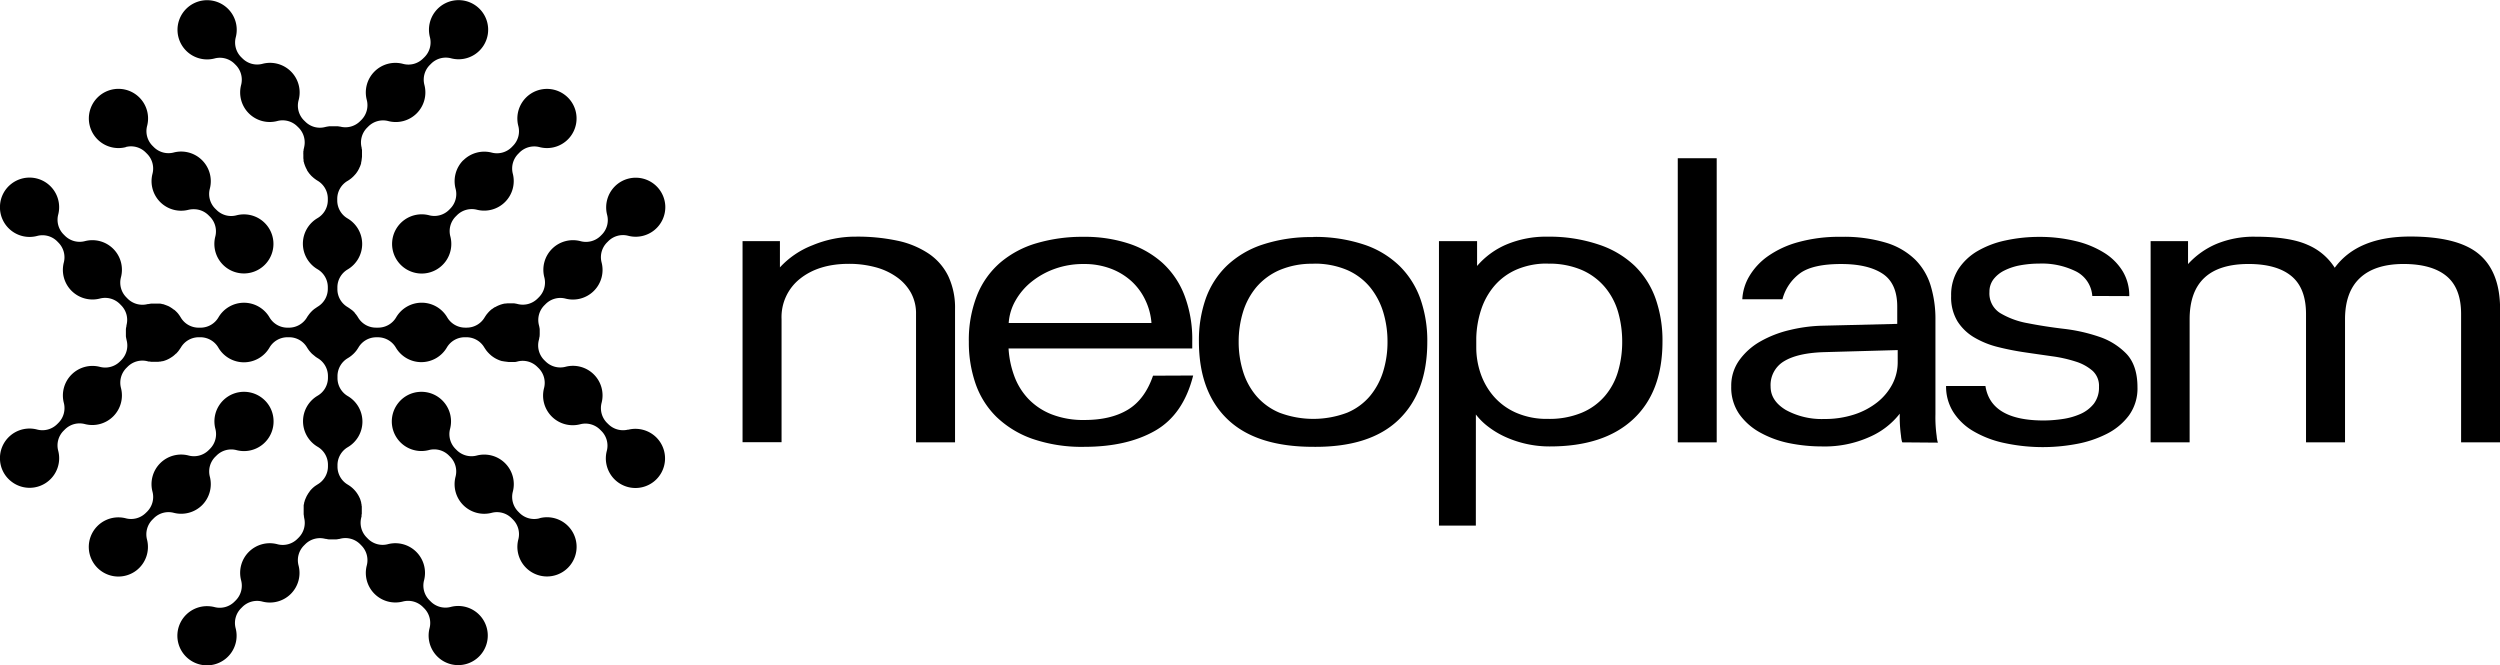 <svg xmlns="http://www.w3.org/2000/svg" viewBox="0 0 704.97 187.61"><title>nesmsvg</title><g id="Слой_2" data-name="Слой 2"><g id="Слой_1-2" data-name="Слой 1"><path d="M219.93,68v7.4a24.52,24.52,0,0,1,9.19-6.24,31.44,31.44,0,0,1,12.2-2.43A54,54,0,0,1,253,67.86a25.22,25.22,0,0,1,8.85,3.64,16.27,16.27,0,0,1,5.55,6.36,20.87,20.87,0,0,1,1.91,9.3v37.58h-11V88.55a12.07,12.07,0,0,0-1.44-6,13.39,13.39,0,0,0-4.05-4.45,18.59,18.59,0,0,0-6.07-2.78,28.47,28.47,0,0,0-7.4-.92q-8.43,0-13.7,4.16a13.78,13.78,0,0,0-5.26,11.44v34.69h-11V68Z"/><path d="M336.46,105.89q-2.77,11-10.7,15.55T305.82,126a42.67,42.67,0,0,1-14.68-2.25A28,28,0,0,1,281,117.57a24.31,24.31,0,0,1-5.9-9.36,35.48,35.48,0,0,1-1.9-11.8,34.28,34.28,0,0,1,2.31-13.12A23.87,23.87,0,0,1,282.12,74a27.88,27.88,0,0,1,10.23-5.43,45.65,45.65,0,0,1,13.24-1.79,39.71,39.71,0,0,1,12.54,1.85,26.71,26.71,0,0,1,9.66,5.49A24,24,0,0,1,334,83.29a34.68,34.68,0,0,1,2.2,12.89v2.08h-51.8A26.83,26.83,0,0,0,286,106a18.72,18.72,0,0,0,3.93,6.42,18.41,18.41,0,0,0,6.54,4.39,24.5,24.5,0,0,0,9.36,1.62q7.4,0,12.2-2.89t7.11-9.6Zm-52-14.8h40.24A18,18,0,0,0,323,84.68a17.1,17.1,0,0,0-3.87-5.32,18.16,18.16,0,0,0-5.84-3.58,21,21,0,0,0-7.69-1.33,23.63,23.63,0,0,0-8.09,1.33A22.68,22.68,0,0,0,291,79.36a18.38,18.38,0,0,0-4.56,5.26,14.67,14.67,0,0,0-2,6.47"/><path d="M370.33,66.81A43.59,43.59,0,0,1,384.73,69a26.22,26.22,0,0,1,10,6.07,24.65,24.65,0,0,1,5.84,9.31,35.61,35.61,0,0,1,1.91,12q0,14.22-8.1,22T370.33,126q-16.06,0-24.16-7.75t-8.09-22a35.37,35.37,0,0,1,1.91-12A24.28,24.28,0,0,1,345.88,75,26.78,26.78,0,0,1,355.94,69a43.57,43.57,0,0,1,14.39-2.14m0,7.52a23.22,23.22,0,0,0-9.53,1.79A18,18,0,0,0,354.26,81a20.1,20.1,0,0,0-3.75,7,28.59,28.59,0,0,0-1.22,8.38,28.06,28.06,0,0,0,1.22,8.33,19.56,19.56,0,0,0,3.75,6.93,17.49,17.49,0,0,0,6.54,4.74,27,27,0,0,0,19.07,0,17,17,0,0,0,6.48-4.74,20.1,20.1,0,0,0,3.7-6.93,28.06,28.06,0,0,0,1.21-8.33A28.59,28.59,0,0,0,390.05,88a20.67,20.67,0,0,0-3.7-7,17.42,17.42,0,0,0-6.48-4.86,23.24,23.24,0,0,0-9.54-1.79"/><path d="M416.17,148.21h-10.4V68h10.75v7a22.53,22.53,0,0,1,8.15-6,28.86,28.86,0,0,1,11.85-2.26A43.59,43.59,0,0,1,450.92,69,26.86,26.86,0,0,1,461,75a24.28,24.28,0,0,1,5.89,9.31,35.61,35.61,0,0,1,1.91,12q0,14.22-8.27,21.91T437,125.89a29.93,29.93,0,0,1-6.48-.69,30.28,30.28,0,0,1-5.84-1.91,24.41,24.41,0,0,1-4.91-2.89,18.22,18.22,0,0,1-3.59-3.52Zm20.35-73.88A21.48,21.48,0,0,0,427.68,76a17.35,17.35,0,0,0-6.24,4.56,19.81,19.81,0,0,0-3.76,6.71,27.83,27.83,0,0,0-1.39,8.09V98a22.73,22.73,0,0,0,1.21,7.28,19.56,19.56,0,0,0,3.7,6.48,17.86,17.86,0,0,0,6.31,4.62,21.55,21.55,0,0,0,9,1.74,23.77,23.77,0,0,0,9.54-1.74,17.37,17.37,0,0,0,6.53-4.74,18.7,18.7,0,0,0,3.7-6.93,29.42,29.42,0,0,0,1.16-8.33A30,30,0,0,0,456.29,88a19.22,19.22,0,0,0-3.7-7,17.85,17.85,0,0,0-6.53-4.86,23.24,23.24,0,0,0-9.54-1.79"/><rect x="473.11" y="44.62" width="10.98" height="80.12"/><path d="M536.4,124.74a8.66,8.66,0,0,1-.34-1.85,38.51,38.51,0,0,1-.35-6.24,21.8,21.8,0,0,1-8.44,6.53,30.77,30.77,0,0,1-13.41,2.71,46.59,46.59,0,0,1-9.31-.92,28.55,28.55,0,0,1-8.21-3,17.57,17.57,0,0,1-5.89-5.2,13.17,13.17,0,0,1-2.26-7.81,12.27,12.27,0,0,1,2.32-7.45,18.59,18.59,0,0,1,5.95-5.26,30.92,30.92,0,0,1,8.21-3.18,43.42,43.42,0,0,1,9-1.22L535,91.33V86.47q0-6.59-4.16-9.31t-11.68-2.71q-7.75,0-11.39,2.48a13.31,13.31,0,0,0-5.14,7.46H491.31A14.1,14.1,0,0,1,493.22,78a18.34,18.34,0,0,1,5.26-5.72,27.37,27.37,0,0,1,8.62-4,43.35,43.35,0,0,1,12.08-1.5,41.13,41.13,0,0,1,12.72,1.68,20.16,20.16,0,0,1,8.15,4.74,17.55,17.55,0,0,1,4.39,7.4,32.24,32.24,0,0,1,1.33,9.53v26.71a37.6,37.6,0,0,0,.35,6.13,8.66,8.66,0,0,0,.34,1.85Zm-1.27-22.66V98.72l-20.81.58q-7.4.24-11.21,2.55a7.78,7.78,0,0,0-3.82,7.16q0,4,4.28,6.59a21,21,0,0,0,10.87,2.55,26.55,26.55,0,0,0,8.44-1.27,20.82,20.82,0,0,0,6.53-3.47,16.06,16.06,0,0,0,4.22-5.09,13.34,13.34,0,0,0,1.5-6.24"/><path d="M590,83.46a8.41,8.41,0,0,0-4.5-6.88A21.58,21.58,0,0,0,575,74.33a29.84,29.84,0,0,0-5.2.46,16.59,16.59,0,0,0-4.51,1.45,8.78,8.78,0,0,0-3.12,2.48A5.74,5.74,0,0,0,561,82.31a6.51,6.51,0,0,0,3.07,6,22.92,22.92,0,0,0,7.74,2.83q4.69.93,10.06,1.57a47.56,47.56,0,0,1,10.06,2.25,19.07,19.07,0,0,1,7.75,4.86c2,2.15,3.06,5.28,3.06,9.36a12.92,12.92,0,0,1-2.43,8,17.71,17.71,0,0,1-6.3,5.2,31.15,31.15,0,0,1-8.55,2.83,51.45,51.45,0,0,1-20.29-.29,29.22,29.22,0,0,1-8.73-3.35,16.62,16.62,0,0,1-5.67-5.43,13.47,13.47,0,0,1-2-7.29h11.1q1.5,9.72,16.42,9.72a37.07,37.07,0,0,0,5.32-.41,19.21,19.21,0,0,0,5.08-1.44,9.91,9.91,0,0,0,3.76-2.89,7.53,7.53,0,0,0,1.44-4.75,5.74,5.74,0,0,0-1.79-4.5,13.2,13.2,0,0,0-4.74-2.61,38.25,38.25,0,0,0-6.65-1.5c-2.46-.35-5-.71-7.63-1.1a76.27,76.27,0,0,1-7.63-1.5,24.79,24.79,0,0,1-6.64-2.66A14,14,0,0,1,552,90.63a13,13,0,0,1-1.8-7.17,13.51,13.51,0,0,1,2-7.51,16.18,16.18,0,0,1,5.43-5.15,26.48,26.48,0,0,1,7.92-3,44.16,44.16,0,0,1,9.48-1A42.45,42.45,0,0,1,585.38,68a26.82,26.82,0,0,1,8,3.3,15.94,15.94,0,0,1,5.2,5.2,13.27,13.27,0,0,1,1.85,7Z"/><path d="M658.38,75.49q6.47-8.79,21.27-8.79,13.53,0,19.43,5T705,87.16v37.58H694V88.55q0-7.29-4.11-10.69T677.8,74.44q-8.09,0-12.31,3.94t-4.22,11.67v34.69h-11V88.55q0-7.29-4.11-10.69T634.1,74.44q-16.65,0-16.65,15.61v34.69h-11V68H617v6.47a22.94,22.94,0,0,1,8.09-5.72,27.44,27.44,0,0,1,10.87-2q9.7,0,14.8,2.31a16.74,16.74,0,0,1,7.63,6.48"/><path d="M177.16,121.13a5.88,5.88,0,0,1-5.61-1.51l-.4-.39a5.9,5.9,0,0,1-1.51-5.62,8.34,8.34,0,0,0-10.18-10.18,5.88,5.88,0,0,1-5.61-1.51l-.4-.39a5.88,5.88,0,0,1-1.5-5.64l.05-.2c0-.12.05-.23.07-.35s0-.19.05-.29.06-.54.07-.72,0-1.22,0-1.5v0c0-.16-.17-1-.21-1.11a5.86,5.86,0,0,1,1.51-5.61l.4-.4a5.85,5.85,0,0,1,5.61-1.5A8.35,8.35,0,0,0,169.64,74a5.88,5.88,0,0,1,1.51-5.61l.4-.4a5.85,5.85,0,0,1,5.61-1.5A8.35,8.35,0,0,0,187.6,58a8.34,8.34,0,0,0-13.41-6.16,8.4,8.4,0,0,0-3,8.7,5.85,5.85,0,0,1-1.5,5.65l-.39.39A5.88,5.88,0,0,1,163.68,68a8.35,8.35,0,0,0-10.19,10.18,5.85,5.85,0,0,1-1.5,5.61l-.4.4A5.89,5.89,0,0,1,146,85.74l-.28-.07-.32-.06-.42-.07-.3,0a5.58,5.58,0,0,0-.7,0h-.31l-.48,0-.14,0-.5.06-.21,0-.41.08-.23.06-.41.12a4.68,4.68,0,0,0-.48.18l-.17.06-.4.18-.17.09a2.82,2.82,0,0,0-.38.21l-.09,0a8.38,8.38,0,0,0-.76.51l-.09.07-.06,0-.12.11c-.19.15-.35.3-.52.46l-.12.12c-.16.17-.32.34-.46.52l-.16.18c-.14.18-.27.37-.4.56a2.39,2.39,0,0,0-.13.21l-.12.18a5.85,5.85,0,0,1-5,2.89h-.55a5.87,5.87,0,0,1-5-2.9,8.34,8.34,0,0,0-14.4,0,5.87,5.87,0,0,1-5,2.9h-.55A5.85,5.85,0,0,1,101,89.56l-.17-.27-.12-.19-.33-.45-.15-.17-.18-.22,0-.06h0l-.11-.11-.27-.28-.21-.19-.19-.17L99,87.27l-.2-.15-.25-.18-.34-.23L98,86.58a5.86,5.86,0,0,1-2.86-5V81A5.87,5.87,0,0,1,98,76a8.35,8.35,0,0,0,0-14.41,5.87,5.87,0,0,1-2.9-5V56a5.87,5.87,0,0,1,2.93-5l.15-.09.23-.15c.18-.12.35-.25.52-.38l.19-.15c.16-.14.32-.28.47-.43a1.7,1.7,0,0,0,.19-.19l.22-.24.34-.38.1-.14.19-.26.29-.44L101,48c.08-.14.16-.28.23-.43l.1-.2c0-.1.11-.22.16-.35l.07-.18c.06-.16.11-.28.15-.4a1.52,1.52,0,0,0,.06-.2l.07-.24a1,1,0,0,0,0-.16c0-.13.06-.26.09-.39l.15-1.24c0-.14,0-.22,0-.31v-.29c0-.12,0-.25,0-.37a2.83,2.83,0,0,0,0-.29l0-.38c0-.1,0-.18,0-.27s-.06-.31-.09-.43l0-.18a5.89,5.89,0,0,1,1.5-5.65l.39-.39a5.88,5.88,0,0,1,5.61-1.51,8.35,8.35,0,0,0,10.19-10.19,5.84,5.84,0,0,1,1.51-5.61l.39-.39a5.85,5.85,0,0,1,5.65-1.5,8.34,8.34,0,0,0,8.61-13.27,8.35,8.35,0,0,0-14.61,7.3,5.88,5.88,0,0,1-1.51,5.61l-.4.39A5.85,5.85,0,0,1,113.61,18a8.34,8.34,0,0,0-10.18,10.19,5.89,5.89,0,0,1-1.51,5.61l-.39.39a5.84,5.84,0,0,1-5.64,1.5l-.2,0-.35-.08-.27,0-.34,0-.39,0h-1.1l-.32,0h-.09l-.69.11-.41.09a5.82,5.82,0,0,1-5.64-1.5l-.4-.39a5.86,5.86,0,0,1-1.5-5.61A8.35,8.35,0,0,0,74,18a5.85,5.85,0,0,1-5.61-1.51l-.4-.39a5.85,5.85,0,0,1-1.5-5.61,8.35,8.35,0,1,0-6,6,5.85,5.85,0,0,1,5.65,1.5l.39.39A5.89,5.89,0,0,1,68,23.93,8.34,8.34,0,0,0,78.22,34.12a5.88,5.88,0,0,1,5.61,1.51l.4.39a5.9,5.9,0,0,1,1.51,5.59c0,.1,0,.19-.07.28l-.06.32c0,.14,0,.28-.07.42l0,.31a5.32,5.32,0,0,0,0,.69v.31c0,.16,0,.33,0,.49l0,.2.06.43,0,.21c0,.15,0,.28.08.42l.06.22c0,.14.08.27.12.41a4.84,4.84,0,0,0,.18.49l.06.16c.07.17.13.28.18.4l.09.17a3.72,3.72,0,0,0,.21.39l0,.08a9.17,9.17,0,0,0,.52.76l.11.16.12.13c.14.17.29.34.44.5l.13.13.52.46.17.14.57.42.38.24a5.87,5.87,0,0,1,2.9,5v.56a5.87,5.87,0,0,1-2.9,5,8.35,8.35,0,0,0,0,14.41,5.87,5.87,0,0,1,2.9,5v.56a5.87,5.87,0,0,1-2.93,5.05l-.89.61-.28.23-.21.18-.15.15-.18.18-.19.2-.19.21-.23.29-.4.55a3.85,3.85,0,0,0-.22.35,5.91,5.91,0,0,1-5.05,2.92H81a5.87,5.87,0,0,1-5-2.9,8.34,8.34,0,0,0-14.4,0,5.87,5.87,0,0,1-5,2.9H56a5.85,5.85,0,0,1-5.06-2.93l-.22-.35c-.16-.24-.32-.45-.46-.64l0,0a5.94,5.94,0,0,0-.5-.55l-.13-.13-.31-.29-.16-.13L49,87.3l-.49-.37-.35-.22L48,86.6c-.12-.07-.24-.14-.37-.2l-.19-.1L47,86.13l-.2-.08L46.65,86l-.21-.08L46,85.77l-.13,0a5.08,5.08,0,0,0-.69-.15l-.29,0-.12,0-.55,0h-1l-.26,0-.3,0-.12,0-.31.06h-.07l-.3.06-.19,0A5.91,5.91,0,0,1,36,84.23l-.39-.4a5.88,5.88,0,0,1-1.51-5.61A8.34,8.34,0,0,0,23.93,68a5.88,5.88,0,0,1-5.61-1.51l-.39-.39a5.85,5.85,0,0,1-1.5-5.65A8.35,8.35,0,0,0,3.16,51.87,8.28,8.28,0,0,0,0,58a8.35,8.35,0,0,0,10.45,8.54A5.85,5.85,0,0,1,16.07,68l.39.4A5.88,5.88,0,0,1,18,74,8.35,8.35,0,0,0,28.16,84.19a5.86,5.86,0,0,1,5.61,1.5l.39.4a5.82,5.82,0,0,1,1.5,5.64,1.18,1.18,0,0,0,0,.2l-.07.3a5.4,5.4,0,0,0-.09.6v.06c0,.14,0,.25,0,.37l0,.37V94l0,.39c0,.11,0,.23,0,.35v.07a6.35,6.35,0,0,0,.13.76l.07.35a5.84,5.84,0,0,1-1.5,5.64l-.39.39a5.89,5.89,0,0,1-5.61,1.51A8.34,8.34,0,0,0,18,113.61a5.9,5.9,0,0,1-1.51,5.62l-.39.39a5.89,5.89,0,0,1-5.61,1.51A8.34,8.34,0,0,0,0,129.67a8.26,8.26,0,0,0,3.15,6.07,8.34,8.34,0,0,0,13.27-8.61,5.85,5.85,0,0,1,1.5-5.65l.39-.39a5.87,5.87,0,0,1,5.61-1.51,8.35,8.35,0,0,0,10.19-10.19,5.88,5.88,0,0,1,1.51-5.61l.39-.39a5.88,5.88,0,0,1,5.59-1.52l.3.08.29,0,.43.07.3,0,.71,0h.29l.5,0,.19,0a3.47,3.47,0,0,0,.45-.06l.2,0,.45-.1.18,0,.52-.16.2-.07.42-.16.31-.15.23-.11a3.3,3.3,0,0,0,.32-.18l.2-.12.45-.29.32-.23.06-.05.09-.08q.34-.28.6-.54l.06,0,.51-.57.09-.11c.16-.2.31-.42.45-.63L51,98a5.87,5.87,0,0,1,5-2.9h.56a5.88,5.88,0,0,1,5,2.9A8.34,8.34,0,0,0,76,98a5.87,5.87,0,0,1,5-2.9h.56a5.83,5.83,0,0,1,5.05,2.94l.13.2c.07.1.12.19.18.27l.18.25.15.2.48.55.28.28,1.07.88.22.14.33.21a5.87,5.87,0,0,1,2.85,5v.56a5.87,5.87,0,0,1-2.9,5,8.35,8.35,0,0,0,0,14.41,5.87,5.87,0,0,1,2.9,5v.56a5.87,5.87,0,0,1-2.93,5.05l-.34.22c-.25.16-.44.3-.62.44l0,0c-.18.15-.38.32-.59.53l-.14.14c-.09.1-.19.2-.28.31l-.06.07-.07.07-.12.14,0,.06-.09.13-.11.15-.12.15c-.08.12-.15.24-.22.36l-.11.18c-.07.12-.14.24-.2.36l-.12.23c0,.1-.1.21-.15.33s0,.14-.08.2L86,141a2.09,2.09,0,0,0-.08.23c0,.15-.1.29-.14.44l0,.13c-.06.25-.11.47-.15.69l0,.28,0,.12,0,.65a1.93,1.93,0,0,0,0,.24V144c0,.13,0,.26,0,.38s0,.15,0,.23l0,.44.06.33v.09c0,.07,0,.17.06.27a1.74,1.74,0,0,0,0,.22,5.88,5.88,0,0,1-1.5,5.61l-.4.4a5.85,5.85,0,0,1-5.61,1.5A8.35,8.35,0,0,0,68,163.68a5.88,5.88,0,0,1-1.51,5.61l-.39.39a5.85,5.85,0,0,1-5.65,1.5,8.6,8.6,0,0,0-2.06-.25,8.34,8.34,0,0,0-6.56,13.53,8.35,8.35,0,0,0,14.62-7.3,5.85,5.85,0,0,1,1.5-5.61l.4-.4A5.88,5.88,0,0,1,74,169.64a8.35,8.35,0,0,0,10.19-10.18,5.85,5.85,0,0,1,1.5-5.61l.4-.4a5.87,5.87,0,0,1,5.64-1.5l.18,0,.31.07a5.43,5.43,0,0,0,.56.09l.19,0,.31,0,.34,0h.68l.41,0,.07,0a6.33,6.33,0,0,0,.76-.12l.09,0,.26-.06a5.88,5.88,0,0,1,5.64,1.5l.39.4a5.88,5.88,0,0,1,1.51,5.61,8.34,8.34,0,0,0,10.18,10.18,5.88,5.88,0,0,1,5.61,1.51l.4.4a5.88,5.88,0,0,1,1.51,5.61,8.34,8.34,0,1,0,6-6,5.85,5.85,0,0,1-5.65-1.5l-.39-.39a5.83,5.83,0,0,1-1.51-5.61,8.36,8.36,0,0,0-10.19-10.19,5.85,5.85,0,0,1-5.61-1.5l-.39-.4a5.86,5.86,0,0,1-1.52-5.59c0-.1.06-.2.08-.29l0-.3c0-.14,0-.28.07-.42l0-.32c0-.23,0-.46,0-.7v-.29c0-.16,0-.33,0-.49v-.14c0-.2,0-.36-.07-.51l0-.18c0-.16-.06-.31-.1-.46l0-.17c-.05-.19-.1-.37-.16-.54s0-.12-.07-.19l0-.07c-.05-.12-.09-.24-.14-.35s-.09-.2-.14-.29-.08-.18-.12-.25l-.18-.33-.12-.2c-.09-.15-.19-.3-.29-.45l-.24-.32-.11-.14c-.2-.24-.38-.44-.55-.61a7.32,7.32,0,0,0-.63-.57l0,0a7.75,7.75,0,0,0-.68-.5l-.35-.22a5.87,5.87,0,0,1-2.9-5v-.56a5.87,5.87,0,0,1,2.9-5,8.35,8.35,0,0,0,0-14.41,5.87,5.87,0,0,1-2.9-5V106a5.88,5.88,0,0,1,2.9-5l.24-.15.29-.19.22-.16.24-.18.52-.45.33-.33.13-.14.2-.23.1-.12.23-.29h0l.12-.18c.14-.2.26-.38.37-.56a5.85,5.85,0,0,1,5-2.91h.56a5.87,5.87,0,0,1,5,2.9A8.34,8.34,0,0,0,126,98a5.87,5.87,0,0,1,5-2.9h.55a5.83,5.83,0,0,1,5.05,2.94l.1.14a2.22,2.22,0,0,0,.15.23c.12.18.24.35.37.52s.11.13.16.19a4.79,4.79,0,0,0,.43.47l.18.19.24.22.39.34a.24.24,0,0,0,.09.06l.3.23.45.29.09.06.43.23.18.09.38.17.19.08.38.14.2.06.25.08.16,0,.37.08,1.34.17h.89l.24,0,.32,0,.12,0,.26,0,.43-.08.23-.06a5.83,5.83,0,0,1,5.59,1.51l.4.39a5.85,5.85,0,0,1,1.5,5.61,8.36,8.36,0,0,0,10.19,10.19,5.85,5.85,0,0,1,5.61,1.51l.39.39a5.85,5.85,0,0,1,1.5,5.65,8.35,8.35,0,0,0,13.28,8.61,8.35,8.35,0,0,0,.71-12.44,8.38,8.38,0,0,0-8-2.17"/><path d="M130.64,45.18h0a8.38,8.38,0,0,0-2.18,8A5.83,5.83,0,0,1,127,58.8l-.39.4A5.85,5.85,0,0,1,121,60.7a8.35,8.35,0,1,0,6,6,5.85,5.85,0,0,1,1.5-5.65l.39-.39a5.9,5.9,0,0,1,5.62-1.51A8.34,8.34,0,0,0,144.61,49a5.88,5.88,0,0,1,1.51-5.61l.39-.4a5.89,5.89,0,0,1,5.61-1.51,8.34,8.34,0,0,0,10.45-8.53,8.28,8.28,0,0,0-3.15-6.08,8.35,8.35,0,0,0-13.27,8.62,5.84,5.84,0,0,1-1.5,5.64l-.39.4a5.85,5.85,0,0,1-5.61,1.5,8.38,8.38,0,0,0-8,2.18"/><path d="M57,142.44h0a8.4,8.4,0,0,0,2.18-8,5.86,5.86,0,0,1,1.5-5.61l.4-.39a5.85,5.85,0,0,1,5.61-1.51,8.34,8.34,0,0,0,10.44-8.54A8.26,8.26,0,0,0,74,112.3a8.34,8.34,0,0,0-13.27,8.61,5.88,5.88,0,0,1-1.51,5.65l-.39.39a5.88,5.88,0,0,1-5.61,1.51A8.35,8.35,0,0,0,43,138.65a5.86,5.86,0,0,1-1.5,5.61l-.4.39a5.88,5.88,0,0,1-5.61,1.51,8.27,8.27,0,0,0-2.09-.27,8.34,8.34,0,0,0-8.35,8.81,8.35,8.35,0,0,0,13.41,6.16,8.38,8.38,0,0,0,3-8.7A5.88,5.88,0,0,1,43,146.51l.39-.39A5.85,5.85,0,0,1,49,144.61a8.39,8.39,0,0,0,8-2.17"/><path d="M152.16,146.15h0a5.85,5.85,0,0,1-5.65-1.5l-.39-.39a5.89,5.89,0,0,1-1.51-5.61,8.34,8.34,0,0,0-10.18-10.19,5.9,5.9,0,0,1-5.62-1.51l-.39-.39a5.89,5.89,0,0,1-1.51-5.61,8.34,8.34,0,0,0-8.54-10.45,8.26,8.26,0,0,0-6.07,3.15,8.34,8.34,0,0,0,8.61,13.27,5.85,5.85,0,0,1,5.65,1.5l.39.39a5.87,5.87,0,0,1,1.51,5.61,8.35,8.35,0,0,0,10.19,10.19,5.72,5.72,0,0,1,1.48-.19,5.85,5.85,0,0,1,4.13,1.7l.39.39a5.85,5.85,0,0,1,1.51,5.61,8.35,8.35,0,1,0,6-6"/><path d="M35.46,41.46A5.85,5.85,0,0,1,41.1,43l.4.4A5.88,5.88,0,0,1,43,49,8.34,8.34,0,0,0,53.19,59.15,6.26,6.26,0,0,1,54.67,59a5.83,5.83,0,0,1,4.13,1.7l.4.4a5.88,5.88,0,0,1,1.51,5.61,8.33,8.33,0,1,0,6-6,5.83,5.83,0,0,1-5.64-1.5l-.4-.39a5.85,5.85,0,0,1-1.5-5.61A8.36,8.36,0,0,0,49,43a5.85,5.85,0,0,1-5.61-1.5l-.4-.4a5.85,5.85,0,0,1-1.5-5.61,8.35,8.35,0,1,0-6,6"/></g></g></svg>